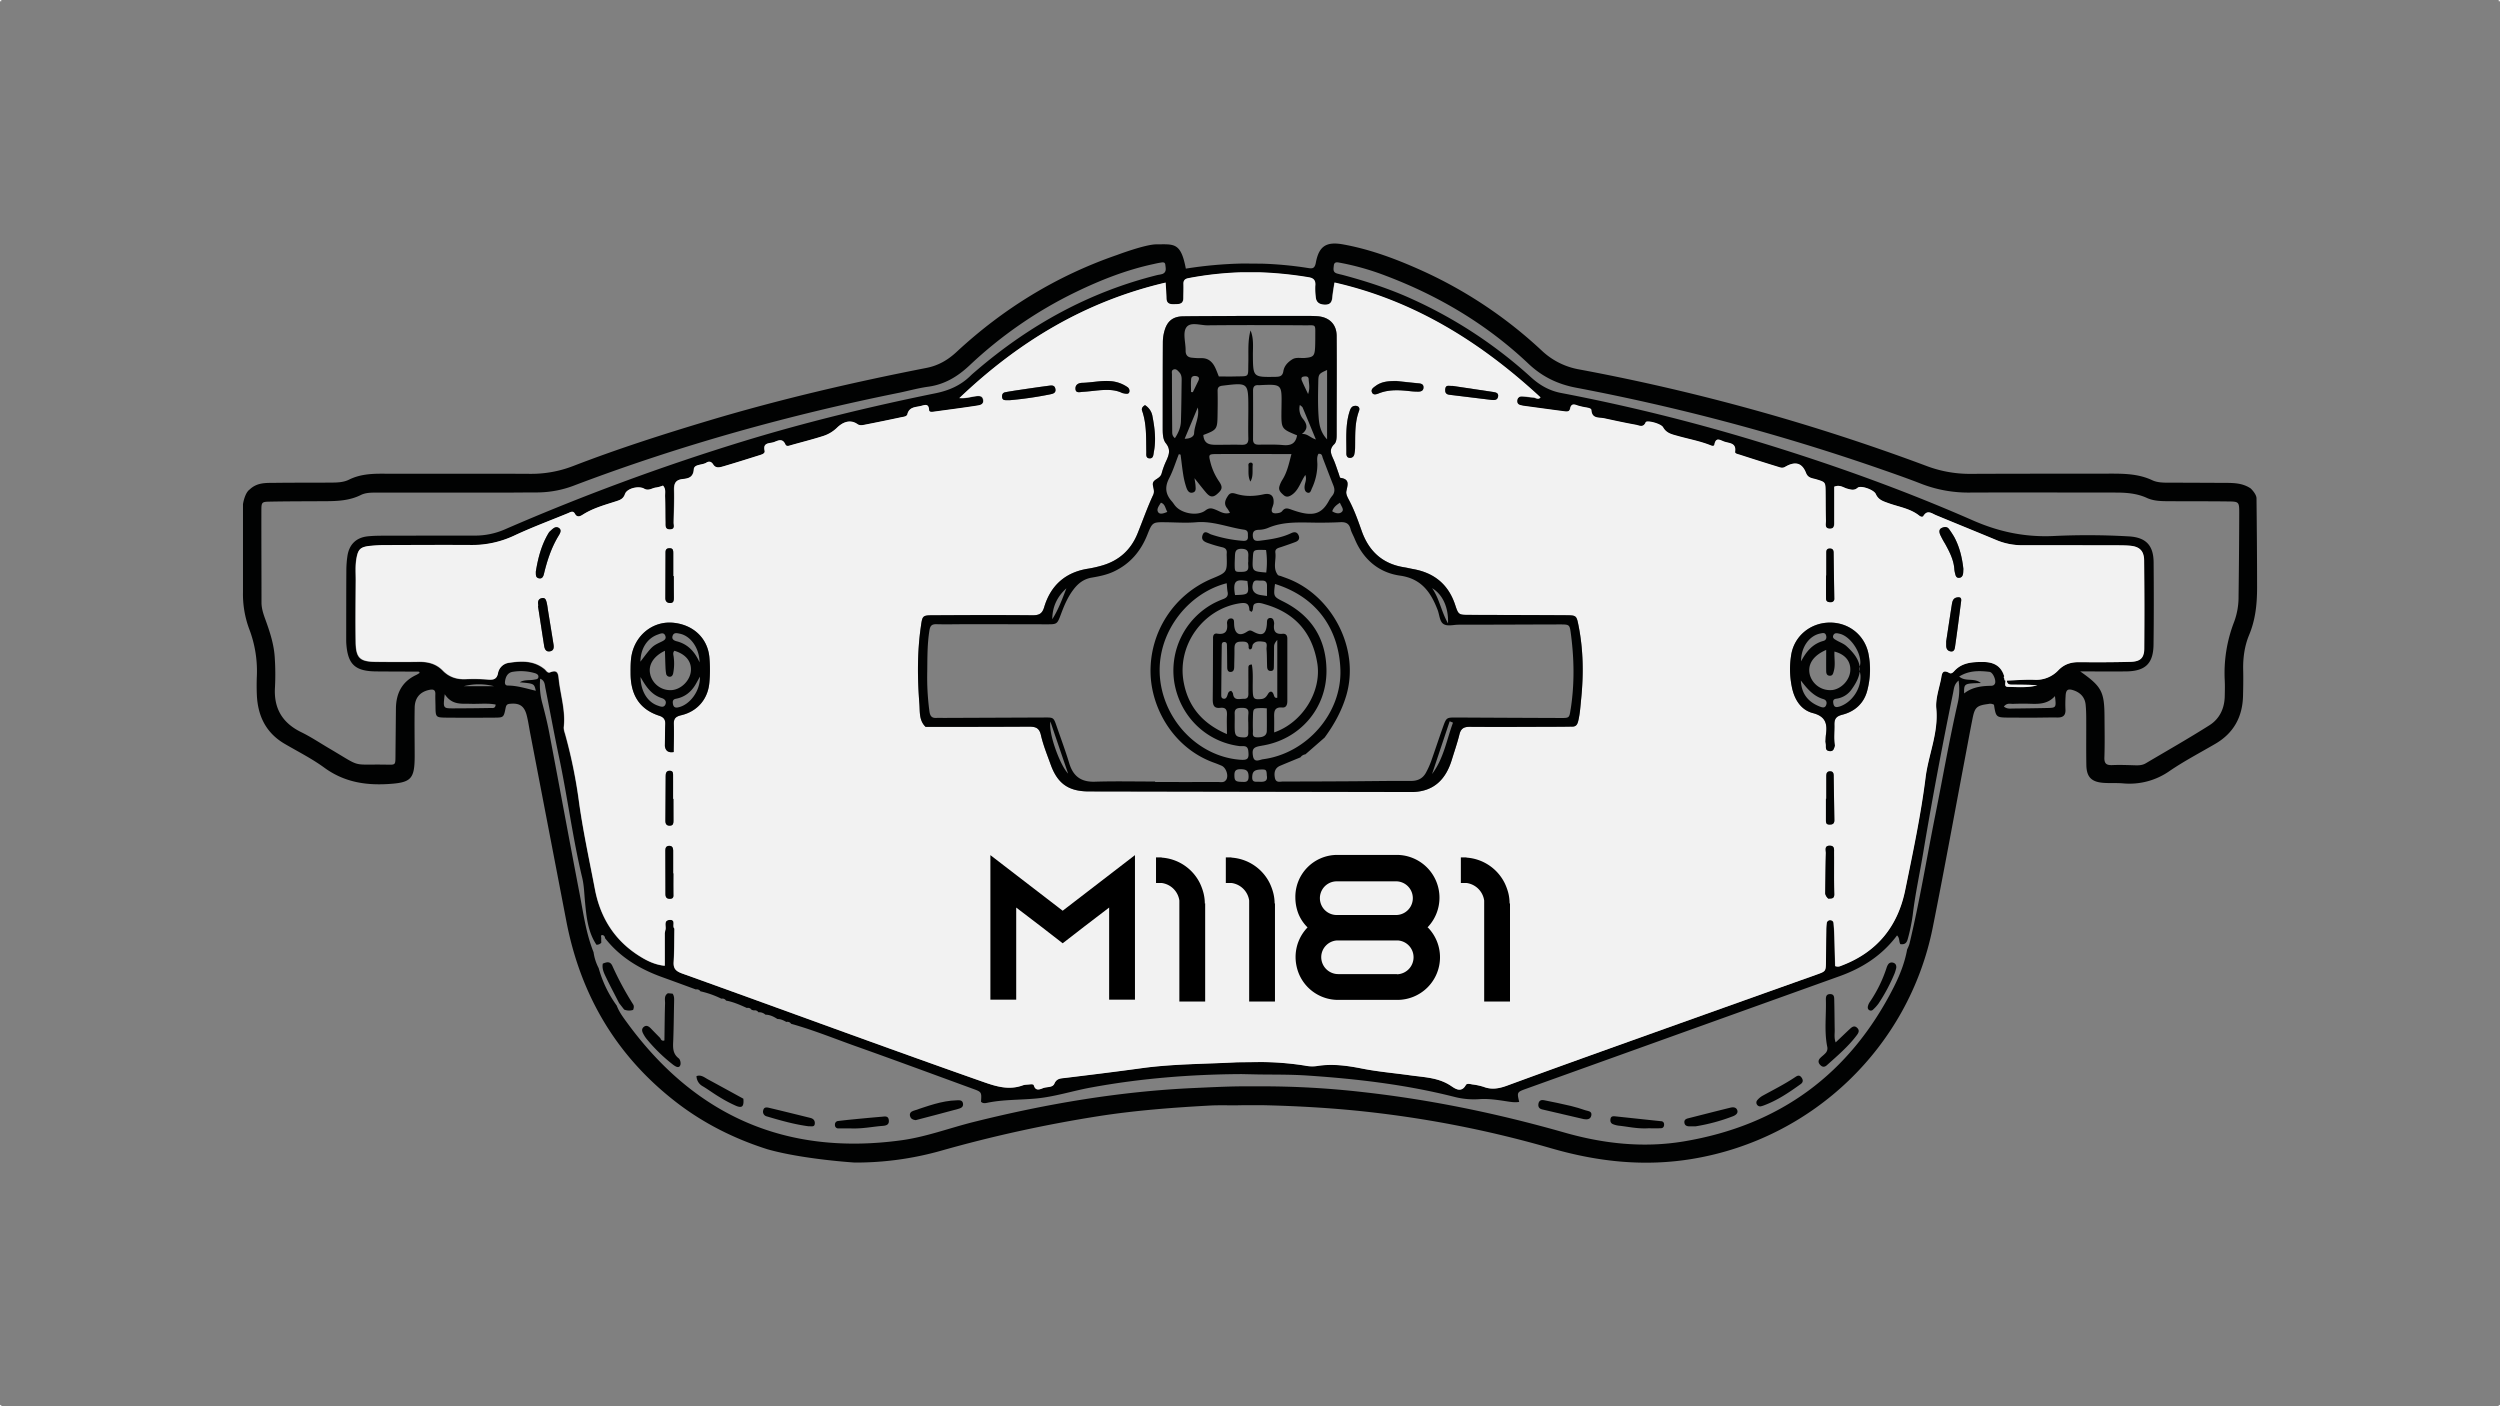 <svg xmlns="http://www.w3.org/2000/svg" viewBox="0 0 1920 1080"><rect x="0" y="0" width="1920" height="1080" fill="#808080" stroke="none"/><defs><style>.cls-1{fill:#010202;}.cls-2{fill:#f2f2f2;}</style></defs><g id="Capa_2" data-name="Capa 2"><g id="Capa_1-2" data-name="Capa 1"><path class="cls-1" d="M1733.44,451.3c0-22.84-.2-45.69-.44-68.53,0-3.46-4.47-7.64-4.47-7.64-6.63-4.48-14-4.25-21.42-4.28-13.67-.05-27.33-.15-41-.15-4.49,0-9.16,0-13.15-1.87-10.61-5-21.8-5.1-33.11-5.08-35.65.07-71.3,0-106.94.18a93.81,93.81,0,0,1-33.86-6.26,1599.78,1599.78,0,0,0-266.13-73.93,55.89,55.89,0,0,1-28.83-14.45,340.23,340.23,0,0,0-90.5-60.75c-20-9.11-40.47-16.94-62.21-20.86-12.8-2.3-18.46,1.37-20.81,14.06-.9,4.82-2.89,4.64-6.61,4a281.88,281.88,0,0,0-34.58-3.24l-14.79-.12a318.68,318.68,0,0,0-43.87,3.92c-3.85-20.44-9.17-18.65-22.66-18.64-8.52,0-30.23,8.18-30.23,8.18-46.39,16-87.3,41.16-123.21,74.46-6.74,6.24-14,10.47-23.13,12.26-56.18,11-111.93,23.93-166.82,40.35-35.2,10.53-70.19,21.76-104.49,35a89,89,0,0,1-33,6c-38-.22-76,0-114-.11-8.69,0-17.13.6-25.12,4.57-4.6,2.29-9.79,2.25-14.84,2.28-14.26.09-28.52,0-42.78.19-6.45.05-13.07-.28-18.72,5.11-3.89,2.8-5.11,11.26-5.11,11.26v67.63a77,77,0,0,0,4.65,27.89,90.57,90.57,0,0,1,6,36.6c-.2,4.75-.2,9.51,0,14.25.69,16.18,6.93,29.23,21.35,37.67,10.24,6,20.94,11.36,30.47,18.33,14.79,10.81,31,13.62,48.75,12.57s20.59-3.62,20.64-21.24c0-12.46-.24-24.93,0-37.4.13-7.71,4.23-12.25,11.33-13.7,2.77-.56,4.67-.19,4.55,3.32-.1,3,.06,5.93.1,8.9.09,8.94.09,9,8.63,9.12,12.18.11,24.35.08,36.53,0,7.12-.05,7.26-.12,8.71-7.47.44-2.17,1.17-3,3.31-3.16,7.35-.74,11.06,1.62,12.92,9,1.1,4.3,1.7,8.73,2.54,13.08q13.94,72.46,27.87,144.92c11,57.08,38.75,104,85.1,139.54,20.9,16,44.17,27.58,69.26,35.56,27.22,7.75,67.17,10.23,67.17,10.23a240.29,240.29,0,0,0,65.9-9,1032.34,1032.34,0,0,1,121.56-26.68c28.19-4.39,56.59-6.54,85-8.1,8.29-.45,16.62,0,24.94-.26l16.7,0c23.47.55,46.91,1.81,70.24,4.09A839.72,839.72,0,0,1,1191.7,882c35.56,10.25,71.34,14.16,108.19,8,92.22-15.34,166-85.81,184.41-177.43,8.8-43.85,16.76-87.87,25.1-131.81,1.82-9.6,3.57-19.23,5.49-28.81,1.76-8.83,3.23-10.11,12.19-11.3a5.72,5.72,0,0,1,4.29.61c1.56,9.78,1.56,9.79,12.16,9.86,5.64,0,11.29.07,16.93.05,6.54,0,13.08-.22,19.61-.12,4.54.07,6.5-1.8,6.19-6.41a91.39,91.39,0,0,1,.11-9.79c.18-5.14,1.68-6.26,6.41-4.59,5.19,1.83,8.46,5.45,9,11,.35,3.55.43,7.12.44,10.68.06,11.88-.11,23.75.1,35.63.16,9.08,3.83,12.91,12.9,13.64,5,.39,10.12,0,15.14.41a53.58,53.58,0,0,0,36-9.58c11.24-7.65,23.4-14,35.17-20.88,14-8.22,20.75-20.69,21.12-36.76.15-6.52.28-13.06.12-19.59-.23-9.32,1-18.53,4.49-27C1732.22,476,1733.44,463.8,1733.44,451.3ZM319.53,518.43c-10.93,5.17-15.36,14.21-15.46,25.86-.11,12.17-.25,24.34-.35,36.51-.05,6.48,0,6.6-5.91,6.47-29.1-.62-18.79,2.92-44.91-12.46-7.16-4.2-14.1-8.87-21.53-12.49-14.49-7.07-21.14-18.2-20.2-34.29A194,194,0,0,0,211,504.9c-.61-10.14-3.78-19.75-7.24-29.25-1.52-4.19-2.92-8.38-2.93-12.93,0-23.45-.13-46.9-.09-70.36,0-6.72.22-7,6.7-7.11,14.25-.27,28.51-.25,42.76-.33,9.24-.05,18.36-.49,26.89-4.74,3.79-1.89,8.06-1.86,12.23-1.86q49,0,98,0c8.61,0,17.22-.14,25.83-.13a80.17,80.17,0,0,0,28.63-5.66c81.1-30.72,164.34-53.88,249.29-71C698.33,300,705.5,298,712.83,297c12.64-1.72,22.63-7.78,31.79-16.39a326,326,0,0,1,81.73-56.38c19-9.19,38.53-16.88,59.23-21.36,1.73-.38,3.47-.81,5.23-1.08s3.92-.95,4.17,1.58,1.18,5.54-2.14,7a21.57,21.57,0,0,1-3.47.74c-52.6,13-98.59,38.44-139.52,73.5-1.58,1.35-3.18,2.68-4.66,4.13-7.46,7.3-16.44,11.19-26.64,13.27-50.27,10.24-100.13,22.29-149.19,37.36A1735.63,1735.63,0,0,0,387.8,406.54a57,57,0,0,1-23.28,4.8q-34.75,0-69.49.07c-4.15,0-8.32.06-12.46.48-9,.9-14.46,6.23-15.77,15.29a77.31,77.31,0,0,0-.8,10.65c-.11,17.81-.1,35.62-.12,53.43q0,1.33.06,2.67c1.06,16.23,6.6,21.54,22.8,21.72,11,.11,22,.09,33,.17.12,0,.24.42.57,1C321.37,517.36,320.49,518,319.53,518.43Zm57.16,25.31q-14.24.25-28.47.29c-8,0-8-.07-6.66-10.88,5.66,8.62,13,7.14,19.94,7.37,6.36.22,12.8-.64,19.15.56C380.46,544.37,378.23,543.71,376.69,543.74ZM356.17,527a47.09,47.09,0,0,1,23.23,0ZM413.49,520c-.21,1.8-2.05,1.72-3.41,2-3.63.68-7.54-.15-10.84,2,11,1,11,1,12.27,6.51-7.34-1.72-14.23-4-21.49-4-1.83,0-2.4-1.28-2.19-3,.47-3.89,2.14-7.09,6.24-7.6A38.14,38.14,0,0,1,410.81,517C412.32,517.47,413.7,518.29,413.49,520ZM1503.75,539c-6.61,28.86-11.64,58-17.46,87.07-6.61,33-12,66.29-19.9,99.07a28.19,28.19,0,0,1-1.7,4c-1.84,10.29-5.69,19.92-10.37,29.16q-50.67,99.81-161.18,118.3c-30.93,5.15-61.52,1.81-91.59-6.78-50.86-14.52-102.5-25.26-155.08-31.12a676.39,676.39,0,0,0-78.21-4.39h-14.6c-12.17.1-24.33.74-36.49,1.28-57.45,2.57-113.77,12.19-169.47,26.1-18.4,4.6-36.29,11.39-55.13,14-88.1,12.15-158.21-18.23-210.63-89.8-3.12-4.26-6.4-8.53-8.29-13.59a89.28,89.28,0,0,1-13.87-28.78,37.13,37.13,0,0,1-3.92-12.22c-5.65-14.09-7.71-29.05-10.51-43.8-8-41.6-15.64-83.25-23.55-124.85-1.44-7.56-3.29-15-5.28-22.48a53,53,0,0,1-1.66-18.93c3.54,1.41,3.51,4.5,4,7.12,3.53,17.73,6.77,35.5,10.5,53.17,6.51,30.73,10.43,61.95,17.76,92.5,1.46,6.1,1.56,12.33,2.16,18.51,1.11,11.42,2.12,23,8.77,33a4.46,4.46,0,0,0,3.77-1.61,24.74,24.74,0,0,1-.06-3.33c.09-.9-.82-2.53.95-2.49a2.4,2.4,0,0,1,1.94,2.37c11.47,14.68,26.73,23.79,44,30,8.6,3.1,17.18,6.27,25.76,9.42a3.28,3.28,0,0,1,3.51,1.42A70.9,70.9,0,0,1,554,767a3.35,3.35,0,0,1,3.61,1.46c5.64,1,10.82,3.35,16,5.67a3.36,3.36,0,0,1,3.63,1.44L579,776a3.26,3.26,0,0,1,3.47,1.42,7.09,7.09,0,0,1,5.39,1.87c3.47,0,6.41,1.53,9.24,3.33,2.54-.06,4.7,1.06,6.84,2.24a3.32,3.32,0,0,1,3.62,1.41c16.85,4.68,33,11.29,49.46,17.14,30.13,10.7,60.12,21.81,90.15,32.78,6.76,2.46,6.74,2.51,6.25,9.94,1.48,1.53,3.39,1.1,5,.77,12.28-2.51,24.81-2.08,37.2-3.24,14.23-1.32,27.85-5.78,41.84-8.37,38.34-7.1,77-10.18,116-10.39l14,.3c12.17.12,24.37,0,36.51.81,37.92,2.53,75.6,6.94,112.56,16.28a60.47,60.47,0,0,0,19.37,1.88c7.18-.55,14.22.58,21.27,1.65,3.17.49,6.31,1,9.58.45-1.81-7.61-1.78-7.54,5.87-10.29q120-43.12,240-86.2c17.79-6.35,32.88-16.09,44.3-31.38,2.22,2.11,1.32,4.81,2.58,6.7,3.09.4,4.79-.59,5.67-4a137.09,137.09,0,0,0,3.78-18.2c1.9-16.16,5.41-32,8.08-48.05,6.88-41.15,14.64-82.14,23-123,.62-3.07.72-6.36,4.16-9.18A46.72,46.72,0,0,1,1503.75,539Zm28.4-14.1c-.85,2.07-2.82,1.77-4.54,1.83-6.83.22-13.4,1.31-19.17,5.83-.1-7.64-.1-7.64,12.88-8-5.48-4.33-11.63-.63-16.67-5,7.66-4.75,15.51-4.5,23.33-3.56C1530.64,516.39,1533.16,522.48,1532.15,524.94ZM1572,543.75q-12.9.27-25.8.39c-2.23,0-4.63.57-7.23-1.51,2.4-3,4.92-2,7.08-2.06,4.44-.18,8.9-.22,13.34-.07,6.85.25,13.53.09,18.82-5.92C1579.24,543.54,1579.24,543.59,1572,543.75Zm8.79-29.16a23.41,23.41,0,0,1-18.33,7.44c-7.09-.29-14.23.36-21.34.61.26,3.45,2.9,3.09,5.18,3.11,6.07.07,12.15,0,18.25.53-7.42,2-15,1.31-22.59,1.17-3.24-.06-1.66-3-1.91-4.81l-.76-.36.06-.83a8.89,8.89,0,0,1-.56-1.4c0-.2.21-.47.34-.71-2.39-8.15-8.41-11-16.27-11-8.12,0-16.1.36-22.12,7-1,1.07-2.29,2.32-3.82,1.43-5.85-3.37-5.73,1.67-6.35,4.71-1.54,7.54-4.32,15.33-3.61,22.73,1.79,18.51-6,35.18-8.25,52.88-3.68,29.09-9.78,57.8-15.66,86.52-5.73,28-21.69,47.55-48.59,57.83-1.34.51-2.68,1.36-5.19.45-.18-7.18-.35-14.73-.59-22.29-.11-3.56-.3-7.12-.62-10.66a2.41,2.41,0,0,0-2.29-2.28,2.61,2.61,0,0,0-3,2.53,43.08,43.08,0,0,0-.31,5.33c-.12,8-.19,16-.27,24-.09,7.41-.1,7.39-7.2,9.93q-70.73,25.21-141.44,50.47c-32.07,11.48-64.14,23-96.11,34.74-6.11,2.26-11.8,3.42-18.06,1a46.73,46.73,0,0,0-8.68-1.87c-1.74-.31-4.23-1-5.07.47-3.44,6.2-8.22,2.81-11.17.79-9.64-6.61-20.75-6.73-31.47-8.25-12.32-1.74-24.7-2.75-37-5.19-11.51-2.29-23.34-3.92-35.27-1.87a27.56,27.56,0,0,1-8.85-.45,224,224,0,0,0-33.71-2.7l-18,.19c-24.56,1.32-49.33,1.2-73.62,4.54-19.67,2.71-39.35,5.11-59,7.52-3.06.37-6.18.35-7.89,4.32-1.39,3.25-5.8,2.29-8.77,3.48-2.57,1-5.68,2.38-7-2.1-.32-1.07-2-.92-3.23-.78-1.77.22-3.65.14-5.28.73-10.46,3.82-20.06,1-30.07-2.53-77.38-27.19-154.29-55.65-231.48-83.35-4.68-1.68-6.86-3.59-6.56-8.73.51-8.56.42-17.16.58-25.75-2-1.84,1.4-6.91-3.47-6.71-5.21.21-2.69,4.82-3.42,7.57-.22.83-.35,1.7-.53,2.55v25.27c-7.71-.78-14-4-19.85-7.72-18.86-12-29.66-29.46-33.79-51.18-4.22-22.12-9-44.16-12.14-66.44A381.4,381.4,0,0,0,434,564.38c-.57-2-1.36-4.11-1.14-6.07,1.37-12.34-2.47-24.09-3.84-36.1-.44-3.85-.44-8.31-6.7-5.69-1.94.8-3-1.45-4.3-2.52-8.15-6.63-17.61-6.3-27.13-4.84a9.87,9.87,0,0,0-8.62,8c-.88,4.68-3.49,5.24-7.55,4.92a130.94,130.94,0,0,0-16.92-.34c-7,.36-13-1.56-17.79-6.49-5.2-5.36-11.43-6.91-18.58-6.8-11,.15-22,.06-33,0-12.2-.12-15.26-2.95-15.44-15.3-.24-15.72-.05-31.47.05-47.2,0-5.63-.47-11.28.55-16.88,1.22-6.79,2.8-8.69,9.56-9.55a116.51,116.51,0,0,1,14.23-.69c21.38-.1,42.76-.2,64.15-.06a76.28,76.28,0,0,0,33.5-7.39c13.41-6.26,27.33-11.43,41-17.07,1.86-.76,3.77-2.27,5.32.47,1.68,3,3.95,2,6,.67,7.86-5,16.74-7.43,25.48-10.24,3.07-1,5.69-1.77,7-5.68,1.46-4.26,10.4-6.5,14.64-4.07,3.58,2.05,6.25-.64,9.34-.87a23.86,23.86,0,0,0,5.12-1.48c2.49,2.63,1.53,5.75,1.65,8.54.27,6.52.13,13.06.28,19.59.06,2.55-.57,5.76,3.72,5.51,3.91-.22,2.58-3.1,2.62-5.27.14-8.31.54-16.63.32-24.92-.13-4.91,1-7.83,6.41-8.43,4.42-.5,8.3-1.15,8.76-7.63.28-3.93,6.45-3,9.61-5,2-1.29,3.82-.86,5.22,1.37,2.08,3.31,5.3,2.2,8.05,1.4,9.39-2.74,18.71-5.7,28-8.63,1.69-.52,4-1.35,3.49-3.34-1.52-6.4,3.81-5.48,6.86-6.49s6.7-3.56,9,1.6c.93,2.09,3,1,4.72.55,8-2.24,16-4.27,23.95-6.79a27,27,0,0,0,11.1-6.56c3.73-3.62,9.54-6.93,15.6-2.72,1.93,1.33,4,.81,6,.41q14-2.78,27.87-5.72c1.68-.36,4.07-.46,4.54-2.33,1.48-5.82,6.45-5.24,10.6-6.36,3.07-.82,5.75-1.75,6,3.12.09,1.82,2.12,1.56,3.61,1.36,10.87-1.51,21.76-2.88,32.6-4.57,2.4-.38,6-.69,5.4-4.5-.58-3.63-3.71-3.13-6.4-2.73-3.69.55-7.32,1.71-11.87,1.29,45.36-43.18,96.55-74.17,158.34-88.64.27,4.63.59,8.35.66,12.06.09,4.24,2.89,4.7,6.08,4.56s6.89.25,6.92-4.68c0-3.57.2-7.14.09-10.69-.09-2.85.88-4.12,3.88-4.68a259.54,259.54,0,0,1,40.66-4.47h13.53a287.61,287.61,0,0,1,38.06,3.81c4,.66,5.49,2.62,5.07,6.64a52.4,52.4,0,0,0,.29,8c.23,4.34,2.56,6.18,6.88,6.4s5.67-2,6-5.84c.31-3.49,1-7,1.6-11.17,61.63,14,112.62,46.09,158.22,88.23-1.72,2.12-3.65.18-5.42.08-3-.18-5.89-.8-8.84-.85a3.29,3.29,0,0,0-3.63,3.11c-.25,2.24.84,3.27,2.85,3.69.58.12,1.15.31,1.74.39,10.29,1.4,20.58,2.83,30.87,4.17,2,.26,4.58.86,5.14-1.87.81-3.95,2.77-3.66,5.72-2.53a48.39,48.39,0,0,0,6.91,1.56c1.46.33,3.64.66,3.73,2,.44,6.83,5.87,5.44,9.87,6.31,8.12,1.75,16.24,3.51,24.4,5,2.54.47,5.59,2.43,7.47-2,.72-1.73,11.65.93,13.34,3.92,2.58,4.59,6.85,5.38,11,6.56,8.27,2.32,16.76,3.84,24.82,7,1.3.5,3.26,1.54,3.65-.5,1.08-5.68,4.22-3.3,7.18-2.2,3.94,1.48,9.74.74,8.64,8-.21,1.37,2.25,1.74,3.57,2.17q14.8,4.81,29.66,9.37c1.62.5,3.27,1.05,5.11,0,7.81-4.57,13.06-3.21,16.14,4.66,1.54,4,4.74,3.95,7.76,4.85,7.13,2.14,7.16,2.14,7.25,9.54s0,14.85.24,22.26c.07,2.36-1.25,6,2.92,6.12,3.94.13,3.5-3.14,3.5-5.8V373.85c4.32-1.87,7.06.71,10,1.49s5.29,1.67,8.13-.8c2.11-1.85,12.22,1.45,13.76,4.88,2,4.55,5.81,5.57,9.65,7,8,2.92,16.77,4.07,23.75,9.63.83.66,2.47,1.45,3.2.24,3.06-5,6.31-2,9.69-.58,15.6,6.48,31.25,12.8,46.82,19.3a50.6,50.6,0,0,0,20,3.75q35.2,0,70.4.06c3.86,0,7.73,0,11.56.31,7.34.61,10.87,3.77,11,11.26q.4,33.86,0,67.69c-.11,7.37-3.06,10-10.7,10.18-13,.36-26.13.36-39.2.25C1590.53,508.41,1585.34,509.94,1580.78,514.59Zm138.43-56.35a55,55,0,0,1-3.34,19.19,108.85,108.85,0,0,0-7.27,45.35c.19,3.84.08,7.71,0,11.58-.12,9.56-3.86,17.67-11.86,22.7-16,10.12-32.53,19.54-48.87,29.19-2.35,1.39-5,1.58-7.75,1.51-5.94-.17-11.89-.42-17.81-.17-4.46.19-6.32-1-6.15-5.89.36-10.38.15-20.78.09-31.18-.11-19.34-2.11-23.22-18.67-34.88,13,0,24.22.13,35.47,0,14.58-.22,20.67-6.06,20.85-20.57.27-21.07.25-42.16.07-63.24-.12-13-5.91-19.1-18.93-19.88a545.54,545.54,0,0,0-57.9-.29c-21.79,1-41.83-3.13-62-12-54.57-23.95-110.7-44-167.75-61.26a1458.36,1458.36,0,0,0-148.5-36.6c-9.2-1.76-16.53-6.07-23.23-12.18a350,350,0,0,0-91.09-59.89c-17-7.79-34.76-13.56-52.81-18.42-1.72-.46-3.48-.78-5.16-1.33-3.13-1-2.48-3.6-2.25-5.93.31-3.18,2.53-2.67,4.62-2.29a201.3,201.3,0,0,1,35,9.91c41,15.48,78,37.51,109.86,67.65,10.62,10.06,22.46,15.73,36.6,18.44a1651.32,1651.32,0,0,1,229.32,60.89c12,4.17,24.09,8.34,36,13a99.79,99.79,0,0,0,37.41,6.64c37.13-.16,74.26,0,111.38,0,8.38,0,16.53.57,24.32,4.15,5.22,2.38,11,2.46,16.6,2.49,15.16.08,30.3,0,45.45.18,8.63.08,8.83.22,8.81,9.07Q1719.64,426.18,1719.21,458.24Z"/><path class="cls-2" d="M1646.72,430.35c-.1-7.49-3.63-10.65-11-11.26-3.83-.31-7.7-.3-11.56-.31q-35.2-.07-70.4-.06a50.6,50.6,0,0,1-20-3.75c-15.57-6.5-31.22-12.82-46.82-19.3-3.38-1.4-6.63-4.41-9.69.58-.73,1.21-2.37.42-3.2-.24-7-5.56-15.72-6.71-23.75-9.63-3.84-1.39-7.61-2.41-9.65-7-1.54-3.43-11.65-6.73-13.76-4.88-2.84,2.47-5.15,1.56-8.13.8s-5.72-3.36-10-1.49v26.36c0,2.66.44,5.93-3.5,5.8-4.17-.12-2.85-3.76-2.92-6.12-.21-7.41-.15-14.84-.24-22.26s-.12-7.4-7.25-9.54c-3-.9-6.22-.88-7.76-4.85-3.08-7.87-8.33-9.23-16.14-4.66-1.84,1.09-3.49.54-5.11,0q-14.87-4.56-29.66-9.37c-1.32-.43-3.78-.8-3.57-2.17,1.1-7.23-4.7-6.49-8.64-8-3-1.1-6.1-3.48-7.18,2.2-.39,2-2.35,1-3.65.5-8.06-3.12-16.55-4.64-24.82-7-4.19-1.18-8.46-2-11-6.56-1.69-3-12.62-5.65-13.34-3.92-1.88,4.44-4.93,2.48-7.47,2-8.16-1.47-16.28-3.23-24.4-5-4-.87-9.43.52-9.87-6.31-.09-1.35-2.27-1.68-3.73-2a48.39,48.39,0,0,1-6.91-1.56c-2.95-1.13-4.91-1.42-5.72,2.53-.56,2.73-3.18,2.13-5.14,1.87-10.29-1.34-20.58-2.77-30.87-4.17-.59-.08-1.16-.27-1.74-.39-2-.42-3.1-1.45-2.85-3.69a3.29,3.29,0,0,1,3.63-3.11c2.95.05,5.88.67,8.84.85,1.77.1,3.7,2,5.42-.08-45.6-42.14-96.59-74.21-158.22-88.23-.62,4.22-1.29,7.68-1.6,11.17-.33,3.81-1.6,6-6,5.84s-6.65-2.06-6.88-6.4a52.4,52.4,0,0,1-.29-8c.42-4-1-6-5.07-6.64a287.61,287.61,0,0,0-38.06-3.81H953.52a259.54,259.54,0,0,0-40.66,4.47c-3,.56-4,1.83-3.88,4.68.11,3.55-.07,7.12-.09,10.69,0,4.93-3.7,4.56-6.92,4.68s-6-.32-6.08-4.56c-.07-3.71-.39-7.43-.66-12.06-61.79,14.47-113,45.46-158.34,88.64,4.55.42,8.18-.74,11.87-1.29,2.69-.4,5.82-.9,6.4,2.73.61,3.81-3,4.12-5.4,4.5-10.84,1.69-21.73,3.06-32.6,4.57-1.49.2-3.52.46-3.61-1.36-.25-4.87-2.93-3.94-6-3.12-4.15,1.12-9.12.54-10.6,6.36-.47,1.87-2.86,2-4.54,2.33q-13.92,3-27.87,5.72c-2,.4-4.11.92-6-.41-6.06-4.21-11.87-.9-15.6,2.72a27,27,0,0,1-11.1,6.56c-7.9,2.52-16,4.55-23.95,6.79-1.67.47-3.79,1.54-4.72-.55-2.32-5.16-6-2.6-9-1.6s-8.38.09-6.86,6.49c.48,2-1.8,2.82-3.49,3.34-9.33,2.93-18.65,5.89-28,8.63-2.75.8-6,1.91-8.05-1.4-1.4-2.23-3.22-2.66-5.22-1.37-3.16,2-9.33,1.09-9.61,5-.46,6.48-4.34,7.13-8.76,7.63-5.37.6-6.54,3.52-6.41,8.43.22,8.29-.18,16.61-.32,24.92,0,2.17,1.29,5.05-2.62,5.27-4.29.25-3.66-3-3.72-5.51-.15-6.53,0-13.07-.28-19.59-.12-2.79.84-5.91-1.65-8.54a23.86,23.86,0,0,1-5.12,1.48c-3.09.23-5.76,2.92-9.34.87-4.24-2.43-13.18-.19-14.64,4.07-1.35,3.91-4,4.7-7,5.68-8.74,2.81-17.62,5.23-25.48,10.24-2.08,1.33-4.35,2.34-6-.67-1.55-2.74-3.46-1.23-5.32-.47-13.69,5.64-27.61,10.81-41,17.07a76.28,76.28,0,0,1-33.5,7.39c-21.39-.14-42.77,0-64.15.06a116.51,116.51,0,0,0-14.23.69c-6.76.86-8.34,2.76-9.56,9.55-1,5.6-.52,11.25-.55,16.88-.1,15.73-.29,31.48-.05,47.2.18,12.35,3.24,15.18,15.44,15.3,11,.1,22,.19,33,0,7.15-.11,13.38,1.44,18.58,6.8,4.77,4.93,10.83,6.85,17.79,6.49a130.94,130.94,0,0,1,16.92.34c4.06.32,6.67-.24,7.55-4.92a9.87,9.87,0,0,1,8.62-8c9.52-1.46,19-1.79,27.13,4.84,1.32,1.07,2.36,3.32,4.3,2.52,6.26-2.62,6.26,1.84,6.7,5.69,1.37,12,5.21,23.76,3.84,36.1-.22,2,.57,4.09,1.14,6.07a381.4,381.4,0,0,1,10.55,52.17c3.1,22.28,7.92,44.32,12.14,66.44,4.13,21.72,14.93,39.19,33.79,51.18,5.88,3.75,12.14,6.94,19.85,7.72V716.62c.18-.85.31-1.72.53-2.55.73-2.75-1.79-7.36,3.42-7.57,4.87-.2,1.45,4.87,3.47,6.71-.16,8.59-.07,17.19-.58,25.75-.3,5.14,1.88,7,6.56,8.73,77.19,27.7,154.1,56.16,231.48,83.35,10,3.52,19.61,6.35,30.07,2.53,1.63-.59,3.51-.51,5.28-.73,1.19-.14,2.91-.29,3.23.78,1.34,4.48,4.45,3.12,7,2.1,3-1.19,7.38-.23,8.77-3.48,1.71-4,4.83-4,7.89-4.32,19.7-2.41,39.38-4.81,59-7.52,24.29-3.34,49.06-3.22,73.62-4.54l18-.19a224,224,0,0,1,33.71,2.7,27.56,27.56,0,0,0,8.85.45c11.93-2.05,23.76-.42,35.27,1.87,12.28,2.44,24.66,3.45,37,5.19,10.72,1.52,21.83,1.64,31.47,8.25,3,2,7.73,5.41,11.17-.79.84-1.5,3.33-.78,5.07-.47a46.73,46.73,0,0,1,8.68,1.87c6.26,2.38,12,1.22,18.06-1,32-11.77,64-23.26,96.11-34.74q70.7-25.31,141.44-50.47c7.1-2.54,7.11-2.52,7.2-9.93.08-8,.15-16,.27-24a43.08,43.08,0,0,1,.31-5.33,2.61,2.61,0,0,1,3-2.53,2.41,2.41,0,0,1,2.29,2.28c.32,3.54.51,7.1.62,10.66.24,7.56.41,15.11.59,22.29,2.51.91,3.85.06,5.19-.45,26.9-10.28,42.86-29.86,48.59-57.83,5.88-28.72,12-57.43,15.66-86.52,2.24-17.7,10-34.37,8.25-52.88-.71-7.4,2.07-15.19,3.61-22.73.62-3,.5-8.08,6.35-4.71,1.53.89,2.85-.36,3.82-1.43,6-6.65,14-7.05,22.12-7,7.86,0,13.88,2.86,16.27,11-.13.24-.38.51-.34.71a8.89,8.89,0,0,0,.56,1.4l-.06.83.76.36c.25,1.79-1.33,4.75,1.91,4.81,7.54.14,15.17.81,22.59-1.17-6.1-.51-12.18-.46-18.25-.53-2.28,0-4.92.34-5.18-3.11,7.11-.25,14.25-.9,21.34-.61a23.41,23.41,0,0,0,18.33-7.44c4.56-4.65,9.75-6.18,16-6.12,13.07.11,26.15.11,39.2-.25,7.64-.2,10.59-2.81,10.7-10.18Q1647.13,464.2,1646.72,430.35ZM422.33,500.23c-3.06.51-4.05-1.76-4.44-4.27-1.59-10.15-3.14-20.32-4.71-30.47l.21,0c0-.59-.05-1.18-.12-1.76-.28-2.44.72-4.07,3.17-4.41s2.91,1.6,3.37,3.25a47.23,47.23,0,0,1,.9,5.21c1.45,9,2.94,18,4.37,27C425.47,497.17,425.45,499.71,422.33,500.23Zm6.42-88.37c-5.4,9-8.57,18.8-11,28.91-.49,2-1.41,4.13-4.24,3.27-2.24-.69-1.94-2.67-2-5,1.61-10,4.17-20.31,9.77-29.62a6.23,6.23,0,0,1,1.11-1.39c2-1.75,4.15-4.31,6.82-2.56S429.79,410.11,428.75,411.86ZM511.14,424c0-2.26,1.25-3.07,3.37-3,2.51.11,2.58,1.89,2.59,3.7,0,5.92,0,11.83,0,17.74h.4c0,5.63-.07,11.24,0,16.85,0,2-.26,3.65-2.54,3.8s-4-1-4-3.61Q511.08,441.77,511.14,424Zm3.62,266.26c-2.57.14-3.69-1-3.69-3.61,0-11.21-.08-22.41-.08-33.61,0-1.91.66-3.42,3-3.44s2.94,1.6,3,3.45c.07,5.9,0,11.79,0,17.69h.19c0,5.3-.09,10.6,0,15.91C517.3,688.68,517.18,690.14,514.76,690.28Zm2.16-94.34c.07,5.88,0,11.77,0,17.65h.27c0,5.59,0,11.18,0,16.76,0,1.95-.22,3.61-2.56,3.76-2.61.18-3.67-1.19-3.64-3.75.1-11.47.13-22.94.2-34.41,0-2.29.62-4.17,3.42-4C517.18,592.19,516.9,594.28,516.92,595.94Zm27.9-71.74c-1.06,12.63-9.12,22.16-21.54,25.1-4.37,1-5.93,2.55-5.77,7,.27,7.09,0,14.2-.1,21.29-3.74.64-6.23-.56-6.76-4.61.09-5.62.08-11.24.3-16.85.15-3.49-1.27-5.32-4.64-6.41-15.76-5.1-22-16.78-22-32.6,0-5.91-.12-11.79,1.7-17.57,4.35-13.84,17-22.6,31.07-21.24,15.28,1.48,26.33,11.72,27.74,26.42A109.48,109.48,0,0,1,544.82,524.2ZM1110,298.93c.34-3.87,3.29-2.27,5.7-2.55l31.09,4.65c2.16.33,4.33.83,3.74,3.68-.55,2.65-2.86,2.67-5,2.42-10.8-1.28-21.58-2.68-32.38-3.95C1110.44,302.86,1109.76,301.25,1110,298.93Zm-53.35-2.67c4.83-3.53,10.41-3.7,16.07-3.69,5.56.59,11.11,1.22,16.68,1.75,2.3.23,4.14.89,3.85,3.63-.23,2.19-2,2.76-3.85,2.78a50.8,50.8,0,0,1-6.17-.32c-8.22-.92-16.39-1.5-24.33,1.68-1.89.74-4.35,1.58-5.28-1C1052.76,298.74,1055,297.47,1056.61,296.26Zm-20.31,20.28c.82-2.72,1.71-5.11,5.32-4.81,2.24.38,2.79,2,2.08,3.91-3.39,9.1-2.84,18.59-3,28a25,25,0,0,1-.6,5.26,3.31,3.31,0,0,1-3.95,2.7c-1.74-.27-2.16-1.88-2.14-3.39C1034.14,337.63,1033.12,326.94,1036.3,316.54Zm-156.94-5.39a12.48,12.48,0,0,1,5.72,8.6c1.74,9,2.86,18.09,1.08,27.25-.43,2.22-.25,5.36-3.6,5-2.77-.29-2.14-3.1-2.19-5.05-.23-10.61.34-21.28-3.26-31.55C876.62,314,877.15,312.47,879.36,311.15ZM831.23,294c7.08-.17,14.06-1.81,21.2-1.33a26.31,26.31,0,0,1,13.23,4.46,3.49,3.49,0,0,1,1.69,3.79c-.55,1.92-2.1,1.66-5.4.94-8.79-4.41-19.68-1.55-30.5-.93-2,.12-5.33,1.27-5.49-2.33C825.81,295.51,828.12,294.1,831.23,294Zm-59.14,7.2c3.78-.71,7.58-1.29,11.39-1.85,7.31-1.09,14.63-2.17,22-3.13,2-.26,4.34-.64,5,2.2.82,3.43-1.86,4-4.13,4.45a278,278,0,0,1-30.72,4.45c-.34,0-1.52,0-2.7,0-1.52,0-3-.14-3.28-2.1S769.94,301.62,772.09,301.22Zm442.26,235.19c-.59,5.87-.92,11.81-2.36,17.61-.72,2.85-2,4.07-4.77,4.05s-5.93.09-8.91.09c-23.16.06-46.32.24-69.47.05-4.63,0-6.88,1.29-8,5.82-1.63,6.6-3.88,13.06-5.88,19.57-4.53,14.76-13.52,24.14-29.83,24.68l-249.44-.46c-15.28-.14-23.58-6.22-28.74-20.51-2.71-7.52-5.77-15-7.54-22.74-1.32-5.78-4.32-6.52-9.32-6.49-26.42.2-52.83.14-79.24.16-5.13-4.87-4.31-11.67-4.77-17.58-1.53-19.83-1.71-39.73,1.14-59.52,1.21-8.43,1.17-8.57,10-8.6,25.24-.1,50.48-.21,75.71,0,4.93,0,7.43-1.08,8.94-6.09,5.08-16.88,16.38-27,34-29.72a87,87,0,0,0,9.54-2.13c13.51-3.63,23-11.93,28.23-24.9,4-9.87,7.5-20,12-29.61,1.8-3.86-1.4-7.4.19-10,1.44-2.36,5.42-2.85,6.33-6.59a59.39,59.39,0,0,1,3.72-10c2-4.5,3.28-8.36-.54-13.1-2.43-3-2.4-7.81-2.4-12,0-22,0-43.92.12-65.89a32.45,32.45,0,0,1,1.35-8.75c2.12-7.29,6.57-10.71,14.24-10.81,14.54-.21,29.09-.15,43.64-.3h16.27c11.58.06,23.16,0,34.74,0,3,0,5.95,0,8.9.25,8.76.73,14.31,6.19,14.37,15,.16,24.93,0,49.88,0,74.81,0,3,.15,6.52-1.91,8.52-3.85,3.73-2.6,7.05-.79,11,1.73,3.75,2.9,7.76,4.33,11.65.41,1.1.76,3.06,1.34,3.14,7.52,1.05,5.33,5.69,4.46,10.41-.38,2,1,4.62,2.08,6.67,4.06,7.62,6.9,15.7,9.77,23.8,5.52,15.54,16.08,25.24,32.7,27.81,2.34.36,4.64,1,7,1.39,16,2.91,26.82,11.76,32,27.34,2.59,7.79,2.65,7.78,11.15,7.81,24.65.07,49.29.11,73.94.26,8,.05,8.16.14,9.72,8.09C1216,499.08,1216.23,517.73,1214.35,536.41ZM1402.4,442h.19c0-5.91,0-11.81,0-17.72,0-1.55.38-2.88,2.34-3,2.19-.16,3.24.81,3.28,3q.24,17.68.53,35.4a2.52,2.52,0,0,1-2.7,2.77c-1.9.1-3.61-.37-3.64-2.74C1402.36,453.84,1402.4,447.93,1402.4,442Zm1.78,248.14a6.92,6.92,0,0,1-2.43-3.92c.16-10.36.23-20.7.51-31,.07-2.26-1.42-5.86,3.17-5.75,3.66.09,3.1,3,3.12,5.2.08,10.66-.11,21.32.17,32C1408.83,690.54,1406.42,689.94,1404.18,690.17Zm.54-56.91c-2.65-.11-2.38-2.11-2.4-3.83,0-5.33,0-10.67,0-16h.28c0-5.94,0-11.87,0-17.8,0-2,.8-3.39,3.13-3.28,1.89.1,2.5,1.32,2.53,2.92.19,11.56.35,23.14.55,34.71C1408.85,632.83,1407.05,633.36,1404.72,633.26ZM1434.19,530c-2.49,10.09-9.54,16.42-19.31,18.92-4.81,1.24-6.13,3.31-6,7.79.11,5.3-.62,10.62.37,15.92-.74,2.12-.94,4.71-4.35,4.18-3-.47-2.5-2.66-2.57-4.66a24.71,24.71,0,0,0-.32-2.57c.12-1.77.11-3.55.35-5.3,1.15-8.28-.07-14-10.06-16.64-9.56-2.49-14.44-11.08-16.22-20.57a68.5,68.5,0,0,1-.28-24.77c2.54-13.95,14.54-23.82,29-24.14,14.81-.32,27.19,9.37,30.18,23.67A62.74,62.74,0,0,1,1434.19,530Zm72-68.57c-1.51,11.69-3,23.37-4.68,35-.25,1.8-.63,4.47-3.71,3.79-2.43-.54-3.15-2.41-3.12-4.69,0-1.18,0-2.35,0-3,1.51-9.89,2.9-19.2,4.38-28.5.28-1.74.71-3.61,2.27-4.62a5.74,5.74,0,0,1,3.31-.66C1506.15,458.91,1506.33,460.25,1506.19,461.43Zm1.48-21.07c-.26,1.92-1.15,3.38-3.29,3.42-1.83,0-2.39-1.37-2.73-2.87a21,21,0,0,1-.69-3.46c-.41-7.3-3.69-13.55-7.09-19.77a72.47,72.47,0,0,1-3.79-7c-.76-1.88-1.22-4.2,1.34-5.3,2-.85,4-1.07,5.52,1.06a69,69,0,0,1,3.87,5.91c4.29,7.89,6.15,16.47,7.06,24.54C1507.78,438.6,1507.79,439.49,1507.67,440.36Z"/><path class="cls-1" d="M1212.33,480.59c-1.56-7.95-1.73-8-9.72-8.09-24.65-.15-49.29-.19-73.94-.26-8.5,0-8.56,0-11.15-7.81-5.17-15.58-16-24.43-32-27.34-2.34-.42-4.64-1-7-1.39-16.62-2.57-27.18-12.27-32.7-27.81-2.87-8.1-5.71-16.18-9.77-23.8-1.09-2-2.46-4.63-2.08-6.67.87-4.72,3.06-9.36-4.46-10.41-.58-.08-.93-2-1.34-3.14-1.43-3.89-2.6-7.9-4.33-11.65-1.81-3.92-3.06-7.24.79-11,2.06-2,1.9-5.54,1.91-8.52,0-24.93.18-49.88,0-74.81-.06-8.76-5.61-14.22-14.37-15-3-.25-5.93-.25-8.9-.25-11.58,0-23.16,0-34.74,0H952.31c-14.55.15-29.1.09-43.64.3-7.67.1-12.12,3.52-14.24,10.81a32.45,32.45,0,0,0-1.35,8.75c-.13,22-.09,43.93-.12,65.89,0,4.2,0,9,2.4,12,3.82,4.74,2.55,8.6.54,13.1a59.39,59.39,0,0,0-3.72,10c-.91,3.74-4.89,4.23-6.33,6.59-1.59,2.61,1.61,6.15-.19,10-4.49,9.63-8,19.74-12,29.61-5.26,13-14.72,21.27-28.23,24.9a87,87,0,0,1-9.54,2.13c-17.67,2.71-29,12.84-34,29.72-1.51,5-4,6.13-8.94,6.09-25.23-.25-50.47-.14-75.71,0-8.82,0-8.78.17-10,8.6-2.85,19.79-2.67,39.69-1.14,59.52.46,5.91-.36,12.71,4.77,17.58,26.41,0,52.82,0,79.24-.16,5,0,8,.71,9.32,6.49,1.77,7.75,4.83,15.22,7.54,22.74,5.16,14.29,13.46,20.37,28.74,20.51l249.44.46c16.31-.54,25.3-9.92,29.83-24.68,2-6.51,4.25-13,5.88-19.57,1.13-4.53,3.38-5.86,8-5.82,23.15.19,46.31,0,69.47-.05,3,0,6-.12,8.91-.09s4-1.2,4.77-4.05c1.44-5.8,1.77-11.74,2.36-17.61C1216.23,517.73,1216,499.08,1212.33,480.59Zm-100.25-1.79c-5.44-9.72-6.55-19-12.23-27.08C1107.83,456.39,1112.57,466.4,1112.08,478.8Zm-83-92.7c1,2.76,3.35,5.06,1.56,6.92s-4.69,1.43-7.49-.35C1024.1,389.81,1026.06,388,1029.08,386.1Zm-16.63-93.21c.11-5.63.63-6,6.75-8.73v53.28c-5.45-5.85-6.15-12.07-6.55-18C1012.06,310.64,1012.27,301.75,1012.45,292.89Zm-11.61,29a12.31,12.31,0,0,1-2.55-10.9c.92.86,1.82,1.33,2.13,2,3.29,7.77,6.47,15.58,10.17,24.53-4.31-1.33-6.58-4.65-10.77-4.18C1004.81,329.5,1003.89,325.88,1000.84,321.89Zm.31-32.67c1.74-.3,3.8-.36,3.91,2,.14,3.27,1.22,6.64-.45,11.41-2.06-4.39-3.47-7.22-4.71-10.14C999.34,291.2,999.05,289.59,1001.15,289.22ZM910.9,251.76c3-4.95,10.85-1.85,16.52-1.91,25.21-.27,50.43-.18,75.64,0,7.38,0,7.16-1,7.08,7.29,0,3.26,0,6.53-.15,9.78-.35,6.49-1.38,7.48-8,8-3.2.25-6.63-.75-9.57,1.1-3.35,2.1-6.14,5-6.78,9s-2.85,4.35-6.2,4.4c-17.17.24-17.08.32-17.21-16.89,0-6.25.74-12.62-1.81-18.75-2.26,8.2-1.49,16.43-1.69,24.6-.28,11.89,1.23,10.42-10.36,10.74-4.13.11-8.27,0-12.31,0-1-2.42-1.77-4.66-2.79-6.78-2.22-4.62-5.57-7.57-11.11-7.27a54.32,54.32,0,0,1-6.22-.31c-3.48-.18-5.42-1.7-5.38-5.51C910.64,263.27,908.3,256.05,910.9,251.76ZM962.34,300c0-3,1.11-4.4,4.12-4.19a5.29,5.29,0,0,0,.89,0c17.12-.83,17.12-.83,16.86,15.71,0,1.48-.06,3-.07,4.44-.1,13.4-.1,13.4,12,18.38-1.15,6.77-5.26,8-11,7.45-6.17-.54-12.42-.31-18.63-.3-3,0-4.21-1.21-4.18-4.22Q962.44,318.65,962.34,300Zm-27.22.57c-.07-2.86.71-4,3.84-4.38,19.74-2.38,19.74-2.48,19.77,17.41,0,7.68-.22,15.36,0,23,.11,4-1.54,5.09-5.21,5-5.91-.18-11.82,0-17.73,0-5.43,0-11.06.45-11.63-7.53,10.52-4,10.79-4.38,10.93-15.84C935.19,312.4,935.26,306.5,935.12,300.6Zm-14.9-7.86c-1.36,2.81-2.74,5.64-4.11,8.46l-1.38-.07c0-3.35-.24-6.73.08-10.05.2-2.05,2-2.58,4-2.18C921.24,289.42,921.1,290.94,920.22,292.74Zm-3.15,40.16c-.1,2.25-2.83,4.15-7.24,4.08,3.62-8.61,6.84-16.29,10.06-24C921.41,320.2,917.38,326.16,917.07,332.9Zm-15.7-49.13c2-.63,3.17.92,4.38,2.23,1.54,1.67,1.78,3.68,1.76,5.79-.17,10.66-.2,21.34-.57,32-.16,4.46-1.88,8.59-4.6,12.73-2.22-1.75-2.08-3.66-2.09-5.38q-.19-21.79-.19-43.59C900.06,286.21,899.49,284.36,901.37,283.77Zm-3.51,83.65c3.08-5.9,5-12.39,7.5-18.61l1.33.4c.69,5.28,1.25,10.57,2.1,15.82a58.92,58.92,0,0,0,2.35,9.46c.77,2.21,2.09,4.69,5.1,3.78,2.54-.77,2-3.26,1.92-5.27-.07-1.4-.37-2.77-.78-5.7,3.43,4.3,5.87,7.48,8.44,10.53s4.92,5.11,8.84,1.71,4.65-5.2,1.69-9.61a45.62,45.62,0,0,1-6.64-14.43c-1.63-6.47-1.67-6.7,4.72-6.75,19-.13,38,0,57.41,0-1.86,6.93-3.18,13.84-7.08,19.93a19.56,19.56,0,0,0-2.17,4.85c-.92,3.1,1.2,4.94,3.21,6.73,2.23,2,4.39,1.13,6.47-.3,5.13-3.56,6.51-9.69,10.23-15.15,1.27,3.3-.26,5.83-.55,8.4-.24,2.17.14,4.6,2.34,5.21s2.61-2,3.31-3.47a43.62,43.62,0,0,0,4.15-18c0-2.81-.68-5.78.82-8.38,2.94-.35,2.8,1.89,3.39,3.41,2.68,6.89,5.27,13.83,8,20.68,1.24,3,1.26,5.68-.9,8.28a23.29,23.29,0,0,0-2.47,3.69c-5.87,10.89-13.07,12.4-28.19,7-3.15-1.11-5.32-2.13-7.67.9-.93,1.2-2.49,1.49-4,1.66-3,.34-4.77-.43-3.8-3.88a24.92,24.92,0,0,0,1.11-3.36c.73-5.8-1.86-8.55-7.55-7.29-6.81,1.5-13.47,1.81-20.19-.07-2.56-.72-5.11-1.89-7.14,1.12s-3.58,6.21-.69,9.69a32,32,0,0,1,2.14,3.5c-4.34,1.35-7.5-1-10.81-2.34-2.76-1.11-4.85-1.94-8,.47-6.06,4.66-18.2,2.44-23.11-3.4-1-1.13-1.7-2.44-2.7-3.53C895.15,379.68,894.36,374.14,897.86,367.42Zm75.2,90.33c-2.17-.31-3.59-.5-5-.73-5.2-.84-7.24-4.17-5.69-9.09.89-2.84,3.18-2,5.09-2,2.24.06,5-.56,5.53,2.86a11.6,11.6,0,0,1,.06,1.77C973.06,452.62,973.06,454.67,973.06,457.75Zm-10.8,103.44c-.14-3.55-.08-7.1,0-10.64.14-6.53.16-6.54,6.94-6.74.87,0,1.75.11,3.71.24,0,6.28.12,11.85,0,17.42-.11,3.52-2.82,5-7.68,4.82C961.32,566.15,962.34,563.3,962.26,561.19Zm6.57,11.56c29.13-4.49,50.09-28.34,49.9-57.82-.17-24-11.29-41.85-32.88-52.76-7.79-3.95-7.89-3.77-6.65-13.66,34.78,10.87,49.18,37.65,50.22,65.53,1.26,33.72-25.77,64.64-59.46,69.1-2.59.35-6.79,3.07-7.67-2.48S962.62,573.71,968.83,572.75Zm42.85-63.39c3.49,21.58-11.21,45.58-33.12,53.17,0-4.3.07-7.81,0-11.31-.11-4.41-.11-8.38,6.28-7.82,2.93.26,3.83-2.18,3.83-4.86q0-24,0-48c0-2.58-1.15-4-3.68-3.75-6,.59-7.12-2.66-6.45-7.62a6.77,6.77,0,0,0-.43-2.62,2.46,2.46,0,0,0-2.6-1.91,2.36,2.36,0,0,0-2.38,2.15c-.14.88-.1,1.77-.17,2.66-.61,7.62-3.53,9.5-10.4,5.7-2.59-1.43-3.14-1.06-5.45.4-5.25,3.29-8.67,1.1-9.23-5-.12-1.17-.06-2.37-.2-3.54a2.09,2.09,0,0,0-2.39-2,2.65,2.65,0,0,0-2.65,1.91,4.35,4.35,0,0,0-.29,1.73c.74,5.77-1,9.07-7.58,8-2.15-.34-3.17,1.05-3.16,3.18,0,.59,0,1.19,0,1.78-.07,15.13-.07,30.25-.23,45.38,0,4.09.59,7.27,5.72,6.66,4.67-.55,5.4,2,5.19,5.9-.22,4.33,0,8.69,0,14.28-18.92-8.13-29.79-21.24-33.23-39.92-5.26-28.45,15-56.28,43.09-60.54,4.89-.74,7.23.12,7.37,5.22,0,.38.82.75,1.53,1.37,2.23-1.55.25-5.29,3-6.39s5.31-.07,7.82.65C994.66,470.82,1007.92,486,1011.68,509.36Zm-53,45.48c0,2.06.08,4.11,0,6.16-.1,2.51.74,5.53-3.66,5.37-5.13-.2-6.51-1.07-6.74-5.77-.18-4.11.1-8.22-.06-12.32-.14-3.48,1.36-4.5,4.71-4.59,3.78-.11,6.42.2,5.8,5A48.66,48.66,0,0,0,958.67,554.84ZM951.94,573c2.63.32,6.19-1.11,6.74,3.63.7,6.1-.29,7.33-6.47,6.84-28.45-2.27-52.77-24.45-59.71-53.07-9.34-38.49,17.3-74.31,49.61-82.47.26,2.61.3,4.7.7,6.71.6,2.91-.68,4.4-3.24,5.38a75.3,75.3,0,0,0-7.3,3.23,58.6,58.6,0,0,0-30.34,61.18C906.41,550.33,926.47,569.77,951.94,573Zm6.75-141.67c-.68,2.87,2.13,7.73-4.6,7.84-5.62.09-5.8.29-5.86-5.54,0-2,.11-4.1.19-6.14.13-3.36.22-6.12,5.2-6,4.76.11,5.29,2.39,5.08,6C958.63,428.7,958.69,429.88,958.69,431.35ZM958,446.21c1.31,10.45,1.31,10.45-9.49,10.79C946.47,445.19,949.87,445,958,446.21Zm14.44-6.51c-10.84-.87-10.84-.87-10.21-11.87.33-5.73.33-5.73,10.1-5.43A64.64,64.64,0,0,1,972.47,439.7Zm-80.89-53.63c3.26,1,3.3,4.15,4.94,7.06-2.94,1.29-5.79,2.17-7.06.16C888,391,890.12,388.45,891.58,386.07ZM819,451.84c-3.14,8.09-6.12,16.31-10.85,23.71C808.21,466,811.93,458.19,819,451.84Zm-12.3,102.28c4.4,13,8.8,25.93,13.61,40C814,587.66,805,562.79,806.72,554.12Zm135,44.76c-1.6,2.49-4.22,1.69-6.5,1.7q-24,.06-48.08,0v-.36c-15.44,0-30.88-.36-46.3.13-10.56.33-16.6-4.17-19.61-14.07-2.93-9.63-6.44-19.07-9.73-28.59-2.33-6.7-2.35-6.68-9.2-6.65l-77.46.32c-1.78,0-3.57-.11-5.34,0-3.56.25-5.07-1-5.65-4.85a196.94,196.94,0,0,1-1.7-31.06c.12-10.36,0-20.74,1.64-31.06.56-3.61,1.62-5.1,5.43-5,7.41.22,14.83,0,22.25,0q31.17,0,62.33.08c8.11,0,8.12,0,11.11-8,2.5-6.68,5.26-13.19,9.67-18.9,3.58-4.63,7.75-7.88,13.77-8.93,5.8-1,11.65-2.14,17.09-4.71,12.45-5.88,20.65-15.5,25.7-28.17,3.94-9.88,4.12-9.78,14.43-9.67,7.71.09,15.48.68,23.13,0,12.81-1.1,24.47,3.93,36.73,5.7,3.64.54,2.86,3.06,3,5.3.14,2.81-1.42,3.45-3.94,3.26a100.65,100.65,0,0,1-24.34-4.9c-2.06-.69-5.13-3.73-6.6.62-1.3,3.86,1.76,5.2,4.7,6.17a96.63,96.63,0,0,0,10.23,3c2.93.61,4,2.14,3.65,4.93a13.22,13.22,0,0,0,0,1.78c.34,12.6.34,12.6-11.49,17.5a76.78,76.78,0,0,0-47,72.25c.53,27.5,17.82,58,48.82,69.08,2,.7,3.86,1.5,5.77,2.29C941.68,589.62,943.75,595.73,941.74,598.88Zm12.6,1.59c-5.51,0-6.28-.81-6.27-5.27,0-3.47,1.42-4.51,4.89-4.45,4,.07,5.92,1,6,5.5C959,600.24,957.09,600.7,954.34,600.47Zm4.44-86.37c0,5.63.07,11.27,0,16.91,0,2.57.58,5.82-3.56,5.69-3.2-.11-7.54,1.76-8.23-3.93-.09-.77-.85-1.47-1.29-2.19-2.43.22-2.53,2.15-3.11,3.7s-1.31,2.73-3.16,2.24c-1.45-.38-1.47-1.74-1.47-2.86q.13-18.69.38-37.37c0-1.33-.11-3.24,2-3.22s2,1.88,2,3.27c.13,5.33.13,10.67.19,16,0,1.89.45,3.85,2.71,3.72s2.64-2,2.67-4c.06-4.45.23-8.9.19-13.35,0-3.26.26-5.76,4.59-5.91,3.64-.12,6.61-.23,6.29,4.68,0,.41.52.87.82,1.32,2.55-.28,1.6-2.75,2.55-4,2.19-2.86,5.48-2.27,8.22-1.93,3.42.41,2,3.77,2.17,5.84.37,4.42.27,8.89.44,13.33.07,2,.86,3.47,3.19,3.23,2.06-.22,1.95-1.92,2-3.33.1-5.05.11-10.09.14-15.14,0-1.43.22-2.76,2.49-5.35v44.41c-2,.49-2.3-1-2.79-2.42-1.07-3.09-3-2.76-4.35-.49s-2.54,3.68-5.32,3.93c-5.18.46-6.13-.18-6.35-5.51-.3-7,.52-14.08-.73-21C958.3,510.3,958.79,512.46,958.78,514.1Zm8.35,86.29c-2.47-.15-5.53.87-5.39-3.54s1.66-5.83,7.53-5.89c3.15,0,3.55.45,3.69,4.73C973.79,600.17,970.74,600.59,967.13,600.39Zm132.75-6q6.76-20.24,13.52-40.45l2.54,1.07C1111,568.24,1108.79,582.51,1099.88,594.36Zm106.41-49.73c-1,6.71-1,6.79-7.52,6.76q-40.08-.14-80.14-.37c-7.66,0-7.74-.1-10.43,7.43-3.08,8.63-5.93,17.35-9,26a64.46,64.46,0,0,1-4,8.88c-2.49,4.59-6.4,6.44-11.73,6.4-15.43-.1-30.87.18-46.3.27-17.22.1-34.44.19-51.65.17-2.37,0-5.55,1.29-6.36-2.81-.9-4.63.33-7.73,4.1-9.31,5.16-2.18,10.36-4.3,15.55-6.45h0a5.5,5.5,0,0,1,3.78-2.3l14.75-12.86c7.19-9.82,13-20.2,16.57-32.07,10.9-36.51-11.26-77.82-45.91-90.41l-4.17-1.53c-.83-.31-2-.36-2.45-.95-4-5.27-1.11-11.35-1.85-17-.43-3.24,2.25-3.65,4.49-4.4,3.65-1.23,7.29-2.47,10.89-3.84,2.17-.82,3.5-2.35,2.57-4.83-1.09-2.83-3.12-3.23-5.73-2-7.61,3.63-15.82,4.81-24.08,5.82-3,.36-5.26.21-5.47-3.71-.19-3.62,1.5-4.56,4.76-4.66a19.3,19.3,0,0,0,6.92-1.45c11.58-4.95,23.75-4.21,35.9-4.06,6.52.06,13.06,0,19.58-.34,4.12-.22,6.76.86,7.88,5.17.66,2.55,2.08,4.89,3.09,7.36,6.49,15.82,18.43,26.18,34.92,28.51s23.63,12.77,28.87,26.3c1.37,3.54,1.51,8.33,4,10.48,3,2.55,8,.91,12.08.91,25.82,0,51.64-.15,77.47-.21,7.89,0,7.85,0,8.84,7.5C1209,506.22,1209.27,525.42,1206.29,544.63Z"/><path class="cls-1" d="M1434.92,501.83c-3-14.3-15.37-24-30.18-23.67-14.43.32-26.43,10.19-29,24.14a68.5,68.5,0,0,0,.28,24.77c1.78,9.49,6.66,18.08,16.22,20.57,10,2.59,11.21,8.36,10.06,16.64-.24,1.75-.23,3.53-.35,5.3a24.71,24.71,0,0,1,.32,2.57c.07,2-.45,4.19,2.57,4.66,3.41.53,3.61-2.06,4.35-4.18-1-5.3-.26-10.62-.37-15.92-.1-4.48,1.22-6.55,6-7.79,9.77-2.5,16.82-8.83,19.31-18.92A62.74,62.74,0,0,0,1434.92,501.83ZM1398,486.53c1.71-.34,3.67-1,4.42,1.43.61,1.94,0,3.72-2,4.25-8.42,2.25-13.28,8.29-17.19,15.7C1383.18,497,1389.48,488.23,1398,486.53Zm4.26,55.43c-1,2.06-3.09,1.28-4.69.66-9-3.49-14.1-9.93-14.52-20,4.73,6.2,9.56,12,17.34,14.31C1403,537.74,1403.27,539.93,1402.27,542Zm4.59-12A16.1,16.1,0,0,1,1390,518.4c-2-7.71,2-14.68,12.51-19.28,0,6-.07,11,0,16,0,1.76.29,3.73,2.7,3.84s2.67-1.87,3.15-3.56c1.37-4.92.24-10,.5-15,8.27,2.13,12.61,7.49,12.16,14.73S1414.12,529.21,1406.86,530Zm5.73,12.69c-2.49.79-4,.47-4.54-2.24-.37-1.9-.32-3.49,2.26-3.8a17,17,0,0,0,11.81-7.27c3.61-5,5.73-9.45,6.15-13.74a6.55,6.55,0,0,1-.06-3.63c-.66-5.14-3.94-10.17-10.16-15.77-2.14-1.93-5.09-2.94-7.64-4.43-1.52-.89-3.41-1.82-2.35-4,1-2,3-1.46,4.7-1.07,7.89,1.73,16.25,13.44,16,22.46a13.59,13.59,0,0,1-.33,2.18q-.14.33-.24.66a15.2,15.2,0,0,1,.06,3.63,16.9,16.9,0,0,1,.62,3C1429.44,529,1422.26,539.59,1412.59,542.69Z"/><path class="cls-1" d="M544.79,504.7c-1.41-14.7-12.46-24.94-27.74-26.42-14-1.36-26.72,7.4-31.07,21.24-1.82,5.78-1.7,11.66-1.7,17.57,0,15.82,6.27,27.5,22,32.6,3.37,1.09,4.79,2.92,4.64,6.41-.22,5.61-.21,11.23-.3,16.85.53,4,3,5.25,6.76,4.61.06-7.09.37-14.2.1-21.29-.16-4.42,1.4-5.94,5.77-7,12.42-2.94,20.48-12.47,21.54-25.1A109.48,109.48,0,0,0,544.79,504.7Zm-28.17-16.54c1-2.54,3.25-1.93,5.31-1.52,8.44,1.64,15.19,11.05,15.34,22.06-3.61-8.06-8.87-14-17.62-16.21C517.33,491.91,515.67,490.7,516.62,488.16Zm-11.48-.8c2-.69,4.82-2.2,5.9,1.17.74,2.37-1.07,3.36-3.21,4.38-7.14,3.37-7.07,3.52-16,15.25C492,498.1,497,490.25,505.14,487.36Zm6,53.42c-1.18,3.09-3.93,1.82-6,1.12-7.89-2.74-13.05-11-13.21-21.94,4.46,8,8.77,13.78,16.3,16.17C510.46,536.83,512,538.52,511.11,540.78Zm-11.63-22.45c-2-7.13,2-14.19,11.17-18.54.14,4.39.22,8.38.4,12.37a41,41,0,0,0,.51,5.3,2.79,2.79,0,0,0,2.4,2.27c1.74.21,2.66-1,3-2.54a39.27,39.27,0,0,0,.44-12.38c-.15-1.69-1-3.47.52-5,8.63,2.54,13.25,8.16,12.67,15.41s-7.16,14-14.4,14.75A15.84,15.84,0,0,1,499.48,518.33Zm21,25c-2.29.41-3.34-.63-3.68-2.66-.31-1.85-.25-3.52,2.21-4,6.87-1.27,11.79-5.24,15.25-11.16,1-1.73,1.94-3.49,3.24-5.84C537.93,530.66,529.62,541.69,520.47,543.33Z"/><path class="cls-1" d="M1408.72,686.63c.11,3.91-2.3,3.31-4.54,3.54a6.92,6.92,0,0,1-2.43-3.92c.16-10.36.23-20.7.51-31,.07-2.26-1.42-5.86,3.17-5.75,3.66.09,3.1,3,3.12,5.2C1408.63,665.31,1408.44,676,1408.72,686.63Z"/><path class="cls-1" d="M1507.87,436.92c-.09,1.68-.08,2.57-.2,3.44-.26,1.92-1.15,3.38-3.29,3.42-1.83,0-2.39-1.37-2.73-2.87a21,21,0,0,1-.69-3.46c-.41-7.3-3.69-13.55-7.09-19.77a72.47,72.47,0,0,1-3.79-7c-.76-1.88-1.22-4.2,1.34-5.3,2-.85,4-1.07,5.52,1.06a69,69,0,0,1,3.87,5.91C1505.1,420.27,1507,428.85,1507.87,436.92Z"/><path class="cls-1" d="M428.75,411.86c-5.4,9-8.57,18.8-11,28.91-.49,2-1.41,4.13-4.24,3.27-2.24-.69-1.94-2.67-2-5,1.61-10,4.17-20.31,9.77-29.62a6.23,6.23,0,0,1,1.11-1.39c2-1.75,4.15-4.31,6.82-2.56S429.79,410.11,428.75,411.86Z"/><path class="cls-1" d="M422.33,500.23c-3.06.51-4.05-1.76-4.44-4.27-1.59-10.15-3.14-20.32-4.71-30.47l.21,0c0-.59-.05-1.18-.12-1.76-.28-2.44.72-4.07,3.17-4.41s2.91,1.6,3.37,3.25a47.23,47.23,0,0,1,.9,5.21c1.45,9,2.94,18,4.37,27C425.47,497.17,425.45,499.71,422.33,500.23Z"/><path class="cls-1" d="M1506.19,461.43c-1.51,11.69-3,23.37-4.68,35-.25,1.8-.63,4.47-3.71,3.79-2.43-.54-3.15-2.41-3.12-4.69,0-1.18,0-2.35,0-3,1.51-9.89,2.9-19.2,4.38-28.5.28-1.74.71-3.61,2.27-4.62a5.74,5.74,0,0,1,3.31-.66C1506.15,458.91,1506.33,460.25,1506.19,461.43Z"/><path class="cls-1" d="M867.35,300.94c-.55,1.92-2.1,1.66-5.4.94-8.79-4.41-19.68-1.55-30.5-.93-2,.12-5.33,1.27-5.49-2.33-.15-3.11,2.16-4.52,5.27-4.6,7.08-.17,14.06-1.81,21.2-1.33a26.31,26.31,0,0,1,13.23,4.46A3.49,3.49,0,0,1,867.35,300.94Z"/><path class="cls-1" d="M1093.21,298c-.23,2.19-2,2.76-3.85,2.78a50.8,50.8,0,0,1-6.17-.32c-8.22-.92-16.39-1.5-24.33,1.68-1.89.74-4.35,1.58-5.28-1-.82-2.31,1.4-3.58,3-4.79,4.83-3.53,10.41-3.7,16.07-3.69,5.56.59,11.11,1.22,16.68,1.75C1091.66,294.55,1093.5,295.21,1093.21,298Z"/><path class="cls-1" d="M806.35,302.89a278,278,0,0,1-30.72,4.45c-.34,0-1.52,0-2.7,0-1.52,0-3-.14-3.28-2.1s.29-3.62,2.44-4c3.78-.71,7.58-1.29,11.39-1.85,7.31-1.09,14.63-2.17,22-3.13,2-.26,4.34-.64,5,2.2C811.3,301.87,808.62,302.43,806.35,302.89Z"/><path class="cls-1" d="M1043.7,315.64c-3.39,9.1-2.84,18.59-3,28a25,25,0,0,1-.6,5.26,3.31,3.31,0,0,1-3.95,2.7c-1.74-.27-2.16-1.88-2.14-3.39.14-10.61-.88-21.3,2.3-31.7.82-2.72,1.71-5.11,5.32-4.81C1043.86,312.11,1044.41,313.73,1043.7,315.64Z"/><path class="cls-1" d="M517.54,459.32c0,2-.26,3.65-2.54,3.8s-4-1-4-3.61q0-17.75.11-35.49c0-2.26,1.25-3.07,3.37-3,2.51.11,2.58,1.89,2.59,3.7,0,5.92,0,11.83,0,17.74h.4C517.5,448.1,517.43,453.71,517.54,459.32Z"/><path class="cls-1" d="M1150.49,304.71c-.55,2.65-2.86,2.67-5,2.42-10.8-1.28-21.58-2.68-32.38-3.95-2.72-.32-3.4-1.93-3.2-4.25.34-3.87,3.29-2.27,5.7-2.55l31.09,4.65C1148.91,301.36,1151.08,301.86,1150.49,304.71Z"/><path class="cls-1" d="M886.16,347c-.43,2.22-.25,5.36-3.6,5-2.77-.29-2.14-3.1-2.19-5.05-.23-10.61.34-21.28-3.26-31.55-.49-1.42,0-2.94,2.25-4.26a12.48,12.48,0,0,1,5.72,8.6C886.82,328.72,887.94,337.84,886.16,347Z"/><path class="cls-1" d="M1408.75,459.7a2.52,2.52,0,0,1-2.7,2.77c-1.9.1-3.61-.37-3.64-2.74-.05-5.89,0-11.8,0-17.7h.19c0-5.91,0-11.81,0-17.72,0-1.55.38-2.88,2.34-3,2.19-.16,3.24.81,3.28,3Q1408.46,442,1408.75,459.7Z"/><path class="cls-1" d="M517.24,630.35c0,1.95-.22,3.61-2.56,3.76-2.61.18-3.67-1.19-3.64-3.75.1-11.47.13-22.94.2-34.41,0-2.29.62-4.17,3.42-4,2.52.19,2.24,2.28,2.26,3.94.07,5.88,0,11.77,0,17.65h.27C517.22,619.18,517.18,624.77,517.24,630.35Z"/><path class="cls-1" d="M514.76,690.28c-2.57.14-3.69-1-3.69-3.61,0-11.21-.08-22.41-.08-33.61,0-1.91.66-3.42,3-3.44s2.94,1.6,3,3.45c.07,5.9,0,11.79,0,17.69h.19c0,5.3-.09,10.6,0,15.91C517.3,688.68,517.18,690.14,514.76,690.28Z"/><path class="cls-1" d="M1409.78,800.57c4-3.76,7.48-7.16,11.08-10.49,1.58-1.47,3.34-2.69,5.41-.72s1.13,3.82-.16,5.55c-6.61,8.84-15,15.93-23.16,23.25-1.45,1.3-3.1,1.59-4.74,0-1.81-1.71-2.13-3.54-.44-5.41,1.19-1.31,2.71-2.32,3.9-3.62a5.34,5.34,0,0,0,1.62-5.39c-2.33-11.69-.69-23.58-1-35.39-.06-2.35-.12-5,3.48-4.88,3,.14,2.88,2.58,2.93,4.54.2,7.7.22,15.41.35,23.11C1409.12,794,1408.47,796.89,1409.78,800.57Z"/><path class="cls-1" d="M1302.38,865c-3.23,0-4.42.08-5.59,0-1.54-.14-2.81-.76-3.13-2.51-.42-2.26.89-3.14,2.81-3.62,10.84-2.73,21.67-5.54,32.53-8.19,2-.5,4.42-.41,5.23,2s-1.39,3.81-3.19,4.55A143,143,0,0,1,1302.38,865Z"/><path class="cls-1" d="M1216.42,859.5c-10.71-2.5-21.4-5-32.07-7.48-2.48-.58-3.3-2.26-2.76-4.69.51-2.25,2.27-2.75,4.07-2.4,7,1.37,13.94,2.83,20.86,4.46,3.74.88,7.42,2.07,11.07,3.3,2,.69,5.32.57,4.52,4.11C1221.45,859.73,1218.91,859.9,1216.42,859.5Z"/><path class="cls-1" d="M1352.34,849.66a2.86,2.86,0,0,1-3-1.36,2.81,2.81,0,0,1,.22-3.32,15.08,15.08,0,0,1,4-3.38c8.48-4.67,17.14-9,25.22-14.42,1.51-1,3-1.83,4.56.08s1.65,3.84-.38,5.3c-9.07,6.53-18.3,12.79-28.93,16.62C1353.48,849.38,1352.91,849.5,1352.34,849.66Z"/><path class="cls-1" d="M1456.33,743.31a37.58,37.58,0,0,1-1.25,4.2,135.62,135.62,0,0,1-12.41,23.27,31.23,31.23,0,0,1-4.12,4.57,2.34,2.34,0,0,1-3.18.29c-1.14-.83-1-2.14-.72-3.22a10.23,10.23,0,0,1,1.53-3.13,103.54,103.54,0,0,0,12.71-26,9.77,9.77,0,0,1,1.07-2.4,3.31,3.31,0,0,1,3.76-1.59C1455.76,739.79,1456.53,741.21,1456.33,743.31Z"/><path class="cls-1" d="M1266.06,866.52c-8.89.51-15.83-1.31-22.88-2a17.75,17.75,0,0,1-4.27-1.09c-2-.74-2.41-2.45-2-4.33s2-1.91,3.49-1.76c9.41,1,18.81,2,28.22,3,2.35.26,4.71.49,7.06.74a2.29,2.29,0,0,1,2.33,2.12c.19,1.71-.56,3.16-2.18,3.26C1272,866.68,1268.16,866.52,1266.06,866.52Z"/><path class="cls-1" d="M516.54,763.12c1.33,1.79,1.22,3.87,1.18,5.94-.21,9.75-.29,19.5-.64,29.24-.19,5.33-.94,10.6,4.14,14.48,1,.74,1.5,2.65,1.47,4-.05,1.93-1.14,3.43-3.48,2.36a15.72,15.72,0,0,1-2.93-1.95A126.4,126.4,0,0,1,496.68,798a21.41,21.41,0,0,1-2-2.9c-1.22-2.08-2.58-4.5-.3-6.4s4.32-.12,6,1.68c2.22,2.34,4.5,4.61,6.75,6.92.51,1.43,1.48,2.28,3,1.84.25-.08.13-1.42.18-2.18.13-8.75.18-17.51.46-26.26.08-2.74-1-6,2.21-7.9Z"/><path class="cls-1" d="M703.23,860.28c-2.14-.28-3.65-.94-4.28-3s.5-3.5,2.32-4.1c10.94-3.6,21.75-7.82,33.47-8.14,1.94-.05,4.45-.41,4.86,2.55.38,2.77-1.83,3.54-3.79,4.07C725,854.63,714.09,857.43,703.23,860.28Z"/><path class="cls-1" d="M475.46,770.36c-3.3-6.47-6.72-12.88-9.86-19.43-1.63-3.38-3.45-6.83-2.65-10.86,2.86-1.14,5.55-2.15,7.35,1.74a240.39,240.39,0,0,0,15.94,29.56c.89,1.39.51,2.82,0,4.23a9.71,9.71,0,0,1-6.9-.26Z"/><path class="cls-1" d="M534.91,826.45c3.52-1.27,6.06,1,8.78,2.5,9.1,4.91,18.15,9.9,27.22,14.86.51,5.86-.86,7.44-5.55,5.51a103.41,103.41,0,0,1-13.16-7c-4.27-2.53-8.25-5.55-12.52-8.09A9.1,9.1,0,0,1,534.91,826.45Z"/><path class="cls-1" d="M621.1,865c-10.6-1.38-21.42-4.38-32.18-7.61a3.68,3.68,0,0,1-2.72-4.83c.59-2.42,2.65-2.17,4.28-1.79,10.64,2.52,21.25,5.16,31.86,7.78,2.29.57,3.64,2,3.42,4.44C625.51,865.72,623.34,864.88,621.1,865Z"/><path class="cls-1" d="M653.08,866.61c-2,0-5.56,0-9.09,0a2.48,2.48,0,0,1-2.74-2.69,2.66,2.66,0,0,1,2.49-3q5.26-.64,10.55-1.16c7.63-.74,15.26-1.48,22.9-2.1,2.21-.18,5-.95,5.42,2.61.43,3.81-2.35,4.24-5.11,4.45C669.86,865.29,662.32,867,653.08,866.61Z"/><path class="cls-1" d="M1408.8,630c0,2.86-1.75,3.39-4.08,3.29-2.65-.11-2.38-2.11-2.4-3.83,0-5.33,0-10.67,0-16h.28c0-5.94,0-11.87,0-17.8,0-2,.8-3.39,3.13-3.28,1.89.1,2.5,1.32,2.53,2.92C1408.44,606.82,1408.6,618.4,1408.8,630Z"/><path class="cls-1" d="M960.31,369.85c-2.17-4.21-1.19-8.56-1.54-12.81a1.66,1.66,0,0,1,1.52-1.71,1.48,1.48,0,0,1,1.84,1.31C961.6,361,962.81,365.62,960.31,369.85Z"/><rect class="cls-2" width="1" height="1"/><rect class="cls-2" x="1919" y="1079" width="1" height="1"/><rect class="cls-2" y="1079" width="1" height="1"/><rect class="cls-2" x="1919" width="1" height="1"/></g><g id="Capa_3" data-name="Capa 3"><path d="M871.65,656.73v111H851.82V697l-19.51,14.91-16.17,12.53L800,711.93,780.45,697v70.74H760.62v-111L780.45,672l35.69,27.44L851.82,672Z"/><path d="M925.57,693.69v75.5H905.75V691.63a15.83,15.83,0,0,0-13.49-13.48h-4.44V658.48h4.29v.16a35.42,35.42,0,0,1,29.5,19.82,41.54,41.54,0,0,1,2.69,7.46,33,33,0,0,1,1,8.09Z"/><path d="M979.18,693.69v75.5H959.36V691.63a15.83,15.83,0,0,0-13.49-13.48h-4.44V658.48h4.29v.16a35.42,35.42,0,0,1,29.5,19.82,41.54,41.54,0,0,1,2.69,7.46,33,33,0,0,1,1,8.09Z"/><path d="M1096.71,712.41a32.74,32.74,0,0,1-23.47,55.51h-45.52a32.58,32.58,0,0,1-30.14-20A34.31,34.31,0,0,1,995,735.09a32.67,32.67,0,0,1,9.2-22.84,31.35,31.35,0,0,1-6.82-10,34.5,34.5,0,0,1-2.54-12.85,32.19,32.19,0,0,1,32-32.83h46.48a32.87,32.87,0,0,1,23,55.67Zm-24.26-9.68a12.94,12.94,0,0,0,.47-25.85h-46.79a12.93,12.93,0,0,0,.32,25.85h46Zm.16,45.53a13.07,13.07,0,0,0,13-13,12.92,12.92,0,0,0-12.21-13h-46.48a12.88,12.88,0,0,0-12.21,12.85,13.07,13.07,0,0,0,13,13h45.52Z"/><path d="M1159.68,693.69v75.5h-19.83V691.63a15.8,15.8,0,0,0-13.48-13.48h-4.44V658.48h4.28v.16a35.42,35.42,0,0,1,29.5,19.82,42.36,42.36,0,0,1,2.7,7.46,33.47,33.47,0,0,1,.95,8.09Z"/></g></g></svg>
